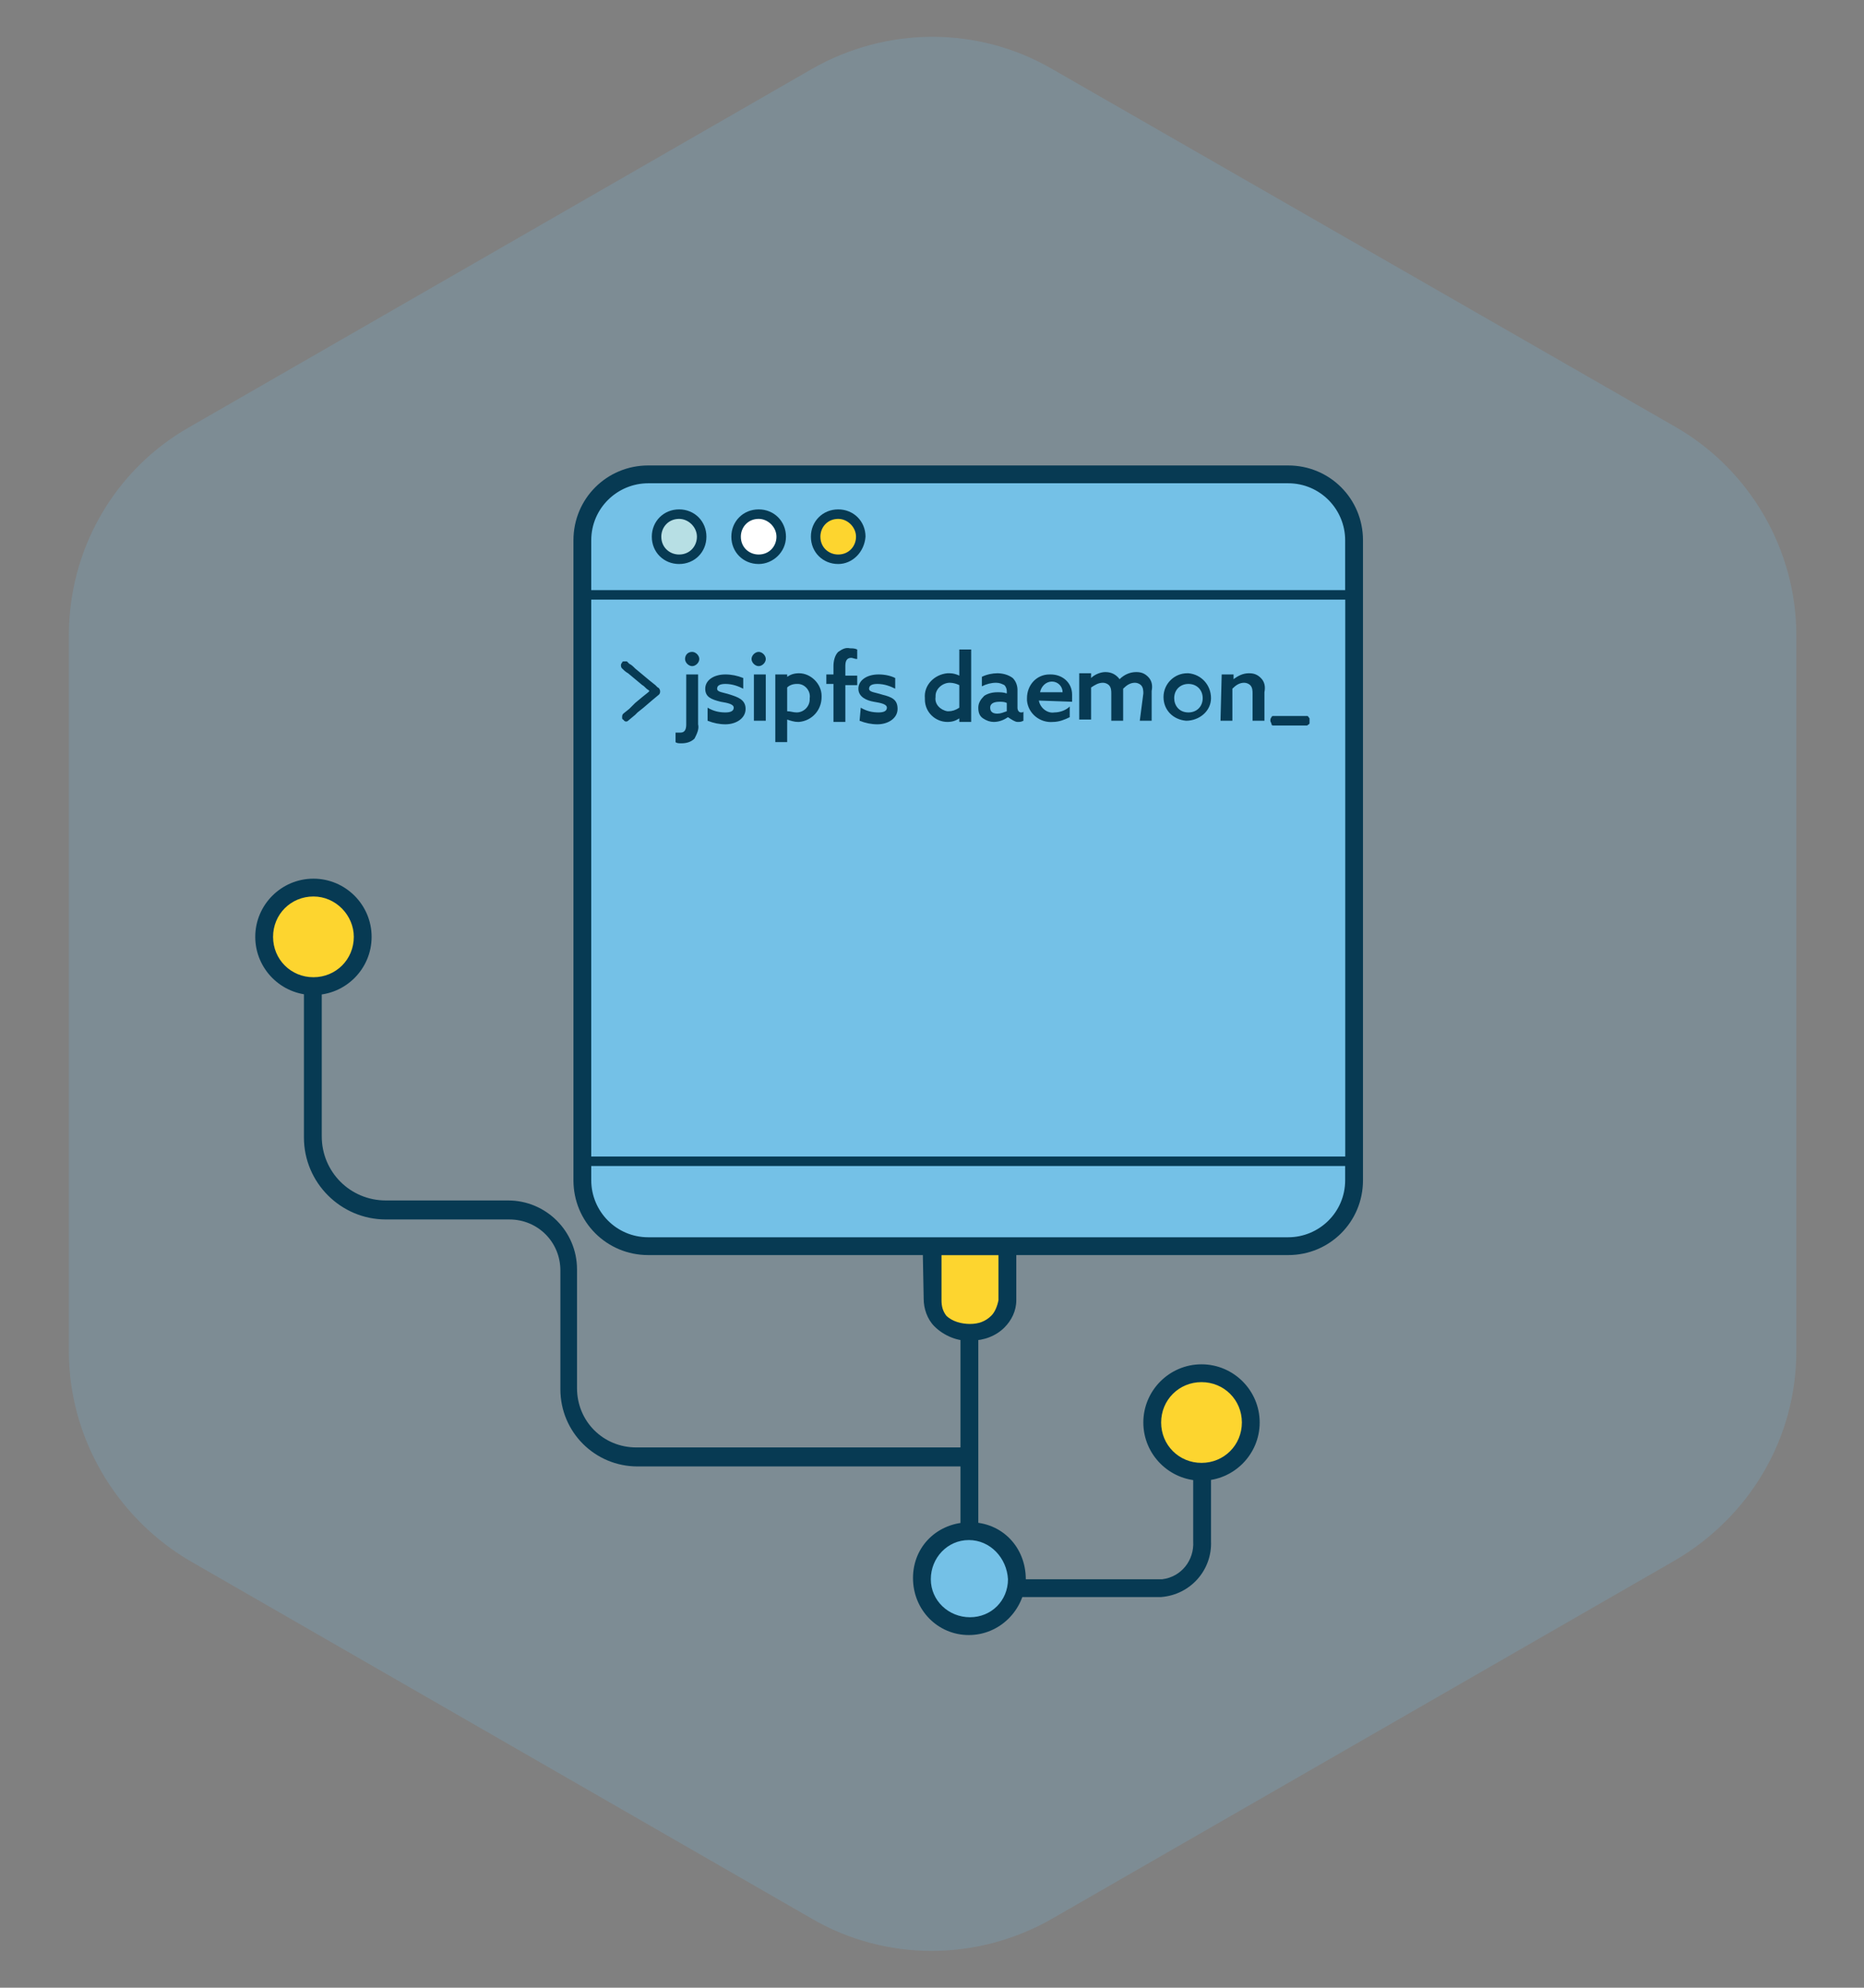<svg id="window_svg__Warstwa_1" xmlns="http://www.w3.org/2000/svg" viewBox="0 0 157 167.4"><rect x="0" y="0" width="157" height="167.4" fill="#808080" stroke="none"/><style>.window_svg__st1{fill:#073A53}.window_svg__st2{fill:#74C1E7}.window_svg__st3{fill:#fdd52f}</style><g id="first_group"><path id="window_svg___x3C_g_x3E_" d="M151.3 113.8V53.5c0-7.2-3.9-13.9-10.1-17.5L88.6 5.8c-6.2-3.6-13.9-3.6-20.2 0L15.9 36C9.6 39.6 5.8 46.3 5.8 53.5v60.3c0 7.2 3.9 13.9 10.1 17.6l52.5 30.2c6.2 3.6 13.9 3.6 20.2 0l52.5-30.2c6.3-3.7 10.2-10.3 10.2-17.6z" opacity=".2" fill="#74C1E7"/><path class="window_svg__st1" d="M80.9 108.2h1.5v25.6h-1.5z"/><path class="window_svg__st1" d="M81.6 123.5H53.7c-3.6 0-6.5-2.9-6.5-6.5v-10c0-2.4-1.9-4.3-4.3-4.3H32.5c-3.8 0-6.9-3.1-6.9-6.9V78.9h1.5v16.8c0 3 2.4 5.4 5.4 5.4h10.3c3.2 0 5.8 2.6 5.8 5.8v10c0 2.8 2.2 5 5 5h27.9v1.6zM97.8 134.5H80.1V133h17.8c1.6-.2 2.7-1.6 2.6-3.2V118h1.5v11.8c.1 2.4-1.7 4.5-4.2 4.7z"/><circle class="window_svg__st2" cx="81.6" cy="133" r="4"/><path class="window_svg__st1" d="M81.6 137.7c-2.6 0-4.7-2.1-4.7-4.8s2.1-4.7 4.8-4.7 4.7 2.1 4.7 4.8c-.1 2.6-2.2 4.7-4.8 4.7zm0-8c-1.8 0-3.2 1.5-3.2 3.3s1.5 3.2 3.3 3.2c1.8 0 3.2-1.4 3.2-3.2-.1-1.8-1.5-3.3-3.3-3.3z"/><path class="window_svg__st3" d="M78.5 105v4.5c0 1.6 1.2 2.7 3.2 2.7 1.6.1 3-1.1 3.1-2.6V105h-6.3z"/><path class="window_svg__st1" d="M81.8 112.9c-1.1.1-2.3-.4-3.1-1.2-.6-.6-.9-1.5-.9-2.3l-.1-5.2h7.9v5.3c0 .9-.4 1.7-1 2.3-.7.7-1.7 1.1-2.8 1.1zm-2.5-7.2v3.8c0 .5.1.9.4 1.3.5.5 1.3.7 2 .7s1.3-.2 1.8-.7c.3-.3.5-.8.6-1.3v-3.8h-4.8z"/><circle class="window_svg__st3" cx="101.2" cy="119.8" r="4.1"/><path class="window_svg__st1" d="M101.2 124.7c-2.7 0-4.9-2.2-4.9-4.9s2.2-4.9 4.9-4.9 4.9 2.2 4.9 4.9-2.2 4.9-4.9 4.9zm0-8.3c-1.9 0-3.4 1.5-3.4 3.4s1.5 3.4 3.4 3.4 3.4-1.5 3.4-3.4-1.5-3.4-3.4-3.4z"/><circle class="window_svg__st3" cx="26.4" cy="78.9" r="4.1"/><path class="window_svg__st1" d="M26.4 83.8c-2.7 0-4.9-2.2-4.9-4.9s2.2-4.9 4.9-4.9 4.9 2.2 4.9 4.9-2.2 4.9-4.9 4.9zm0-8.3c-1.9 0-3.4 1.5-3.4 3.4s1.5 3.4 3.4 3.4 3.4-1.5 3.4-3.4c0-1.8-1.5-3.4-3.4-3.4z"/><path class="window_svg__st2" d="M54.6 40h53.9c3.1 0 5.5 2.5 5.5 5.5v53.9c0 3.1-2.5 5.5-5.5 5.5H54.6c-3.1 0-5.5-2.5-5.5-5.5V45.5c0-3 2.5-5.5 5.5-5.5z"/><path class="window_svg__st1" d="M108.5 105.7H54.6c-3.5 0-6.3-2.8-6.3-6.3V45.5c0-3.5 2.8-6.3 6.3-6.3h53.9c3.5 0 6.3 2.8 6.3 6.3v53.9c0 3.5-2.8 6.3-6.3 6.3zm-53.9-65c-2.6 0-4.8 2.1-4.8 4.8v53.9c0 2.6 2.1 4.8 4.8 4.8h53.9c2.6 0 4.8-2.1 4.8-4.8V45.5c0-2.6-2.1-4.8-4.8-4.8H54.6z"/><path fill="#74C1E7" d="M49.8 50h63.5v47.8H49.8z"/><path class="window_svg__st1" d="M49.5 49.7h65.1v.8H49.5z"/><circle cx="57.2" cy="45.3" r="1.9" fill="#b7dfe4"/><path class="window_svg__st1" d="M57.2 47.5c-1.3 0-2.3-1-2.3-2.3 0-1.3 1-2.3 2.3-2.3 1.3 0 2.3 1 2.3 2.3s-1 2.3-2.3 2.3zm0-3.8c-.9 0-1.5.7-1.5 1.5 0 .9.7 1.5 1.5 1.5.9 0 1.5-.7 1.5-1.5s-.7-1.5-1.5-1.5z"/><circle cx="63.9" cy="45.3" r="1.9" fill="#fff"/><path class="window_svg__st1" d="M63.9 47.5c-1.3 0-2.3-1-2.3-2.3 0-1.3 1-2.3 2.3-2.3 1.3 0 2.3 1 2.3 2.3 0 1.3-1.1 2.3-2.3 2.3zm0-3.8c-.9 0-1.5.7-1.5 1.5 0 .9.7 1.5 1.5 1.5.9 0 1.5-.7 1.5-1.5s-.7-1.5-1.5-1.5z"/><circle class="window_svg__st3" cx="70.6" cy="45.3" r="1.9"/><path class="window_svg__st1" d="M70.6 47.5c-1.3 0-2.3-1-2.3-2.3 0-1.3 1-2.3 2.3-2.3 1.3 0 2.3 1 2.3 2.3-.1 1.3-1.1 2.3-2.3 2.3zm0-3.8c-.9 0-1.5.7-1.5 1.5 0 .9.7 1.5 1.5 1.5.9 0 1.5-.7 1.5-1.5s-.7-1.5-1.5-1.5zM49 97.4h65.1v.8H49zM52.9 60.7l.6-.5.2-.2.5-.4.7-.6.6-.5c.1-.1.1-.2.1-.3 0-.1-.1-.3-.2-.3l-.2-.2-.5-.4-.6-.5-.6-.5c-.2-.2-.3-.3-.5-.4l-.2-.2h-.2c-.1 0-.2 0-.2.1-.1.1-.1.2-.1.2 0 .1 0 .2.1.3.1.1.3.3.5.4l.6.5.6.5c.2.1.3.3.5.4l.1.1-.1.1-.5.4-.6.5-.5.5-.5.4c-.1.1-.1.2-.1.3 0 .1 0 .2.1.2.1.2.3.2.4.1zM107.1 61c0-.1-.1-.2-.1-.3 0-.1 0-.2.1-.3 0-.1.1-.1.2-.1h2.8c.1 0 .1.1.2.2v.4c0 .1-.1.1-.2.2h-2.8c-.1 0-.2 0-.2-.1zM57.8 56.8h1V61c.1.4-.1.8-.3 1.2-.3.3-.7.4-1.1.4-.2 0-.4 0-.5-.1v-.8h.4c.4 0 .5-.3.5-.7v-4.2zm.5-1.9c.3 0 .6.3.6.6s-.3.6-.6.6-.6-.3-.6-.6.2-.6.6-.6zM59.6 59.6c.5.3 1 .4 1.5.4.4 0 .7-.1.7-.4s-.5-.4-1.1-.5c-.8-.2-1.3-.4-1.3-1.1s.7-1.2 1.7-1.2c.5 0 1 .1 1.5.3v.9c-.4-.2-.9-.4-1.5-.4-.4 0-.7.1-.7.4s.5.3 1.1.5 1.3.4 1.3 1.2S62 61 61.1 61c-.5 0-1-.1-1.5-.3v-1.1zM63.9 54.9c.3 0 .6.3.6.6s-.3.6-.6.6-.6-.3-.6-.6.3-.6.6-.6zm-.4 1.9h1v3.9h-1v-3.9zM66.3 62.5h-1v-5.7h1v.2c.3-.2.6-.3 1-.3 1 0 1.9.9 1.9 1.9v.1c0 1.1-.8 2-1.9 2.1h-.1c-.3 0-.6-.1-.9-.2v1.9zm.8-2.5c.6 0 1.1-.5 1.1-1.1v-.1c.1-.6-.4-1.2-1-1.2h-.1c-.3 0-.6.1-.8.3v2c.3 0 .5.1.8.1zM70.2 57.6h-.6v-.8h.6v-.7c0-.4.1-.9.4-1.2.3-.2.6-.4 1-.3.2 0 .4 0 .6.1v.8c-.2 0-.4-.1-.5-.1-.4 0-.5.3-.5.7v.8h1v.8h-1v3.1h-1v-3.2zM72.5 59.6c.5.3 1 .4 1.5.4.4 0 .7-.1.7-.4s-.5-.4-1.1-.5-1.3-.4-1.3-1.1.7-1.2 1.7-1.2c.5 0 1 .1 1.4.3v.9c-.4-.2-.9-.4-1.5-.4-.4 0-.7.1-.7.4s.5.3 1.1.5c.8.2 1.3.4 1.3 1.2s-.8 1.3-1.7 1.3c-.5 0-1-.1-1.5-.3l.1-1.1zM80.8 60.5c-.3.2-.6.3-1 .3-1 0-1.9-.8-1.9-1.9v-.1c-.1-1.1.8-2 1.9-2.1h.2c.3 0 .6.1.8.2v-2.2h1v6.1h-1v-.3zm0-2.8c-.2-.1-.5-.2-.8-.2-.6 0-1.2.5-1.2 1.1v.1c-.1.6.4 1.1 1 1.2h.1c.3 0 .6-.1.9-.3v-1.9zM84.9 60.4c-.3.2-.7.4-1.2.4-.3 0-.6-.1-.9-.3-.3-.2-.4-.5-.4-.9s.2-.7.5-1c.3-.2.7-.3 1.1-.3.3 0 .5 0 .8.1v-.2c0-.2-.1-.4-.2-.5-.2-.1-.4-.2-.7-.2-.4 0-.8.1-1.2.3V57c.4-.2.9-.3 1.3-.3s.9.1 1.3.4c.3.3.4.7.4 1v1.5c0 .2.1.4.3.4.1 0 .2 0 .2-.1v.8c-.2.1-.3.1-.5.1s-.5-.2-.8-.4zm-.1-1.2c-.2-.1-.4-.1-.6-.1-.4 0-.8.1-.8.5s.3.5.6.5.5-.1.8-.2v-.7zM87.5 59c.1.6.7 1.1 1.3 1 .5 0 1-.2 1.3-.5v.9c-.4.2-.9.4-1.4.4-1.1.1-2.1-.7-2.2-1.8v-.2c0-1.1.8-2 1.9-2h.1c1 0 1.8.7 1.8 1.7V59.1l-2.8-.1zm2-.7c0-.5-.4-.9-.9-.9s-.9.4-1 .9h1.9zM96.3 58.4c0-.2 0-.5-.2-.7-.1-.1-.3-.2-.5-.2-.4 0-.7.2-1 .5v2.7h-1v-2.3c0-.2 0-.5-.2-.7-.1-.1-.3-.2-.5-.2-.4 0-.7.2-1 .4v2.7h-1v-3.9h1v.4c.3-.3.8-.5 1.2-.5.5 0 .9.2 1.2.6.4-.4.9-.6 1.4-.6.4 0 .7.1 1 .4.3.3.4.7.3 1.2v2.5h-1l.3-2.3zM100.1 56.7c1.1.1 1.9 1 1.9 2.1s-1 1.9-2.1 1.9c-1.1-.1-1.9-.9-1.9-2s.9-2 2-2h.1zm0 3.3c.7 0 1.2-.5 1.2-1.2s-.5-1.2-1.2-1.2-1.2.5-1.2 1.2c0 .6.4 1.2 1.2 1.2-.1 0-.1 0 0 0zM102.9 56.8h1v.4c.4-.3.8-.5 1.3-.5.4 0 .7.1 1 .4.3.3.4.7.3 1.2v2.4h-1v-2.3c0-.2 0-.5-.2-.7-.1-.1-.3-.2-.5-.2-.4 0-.7.2-1 .5v2.7h-1l.1-3.9z"/></g></svg>
